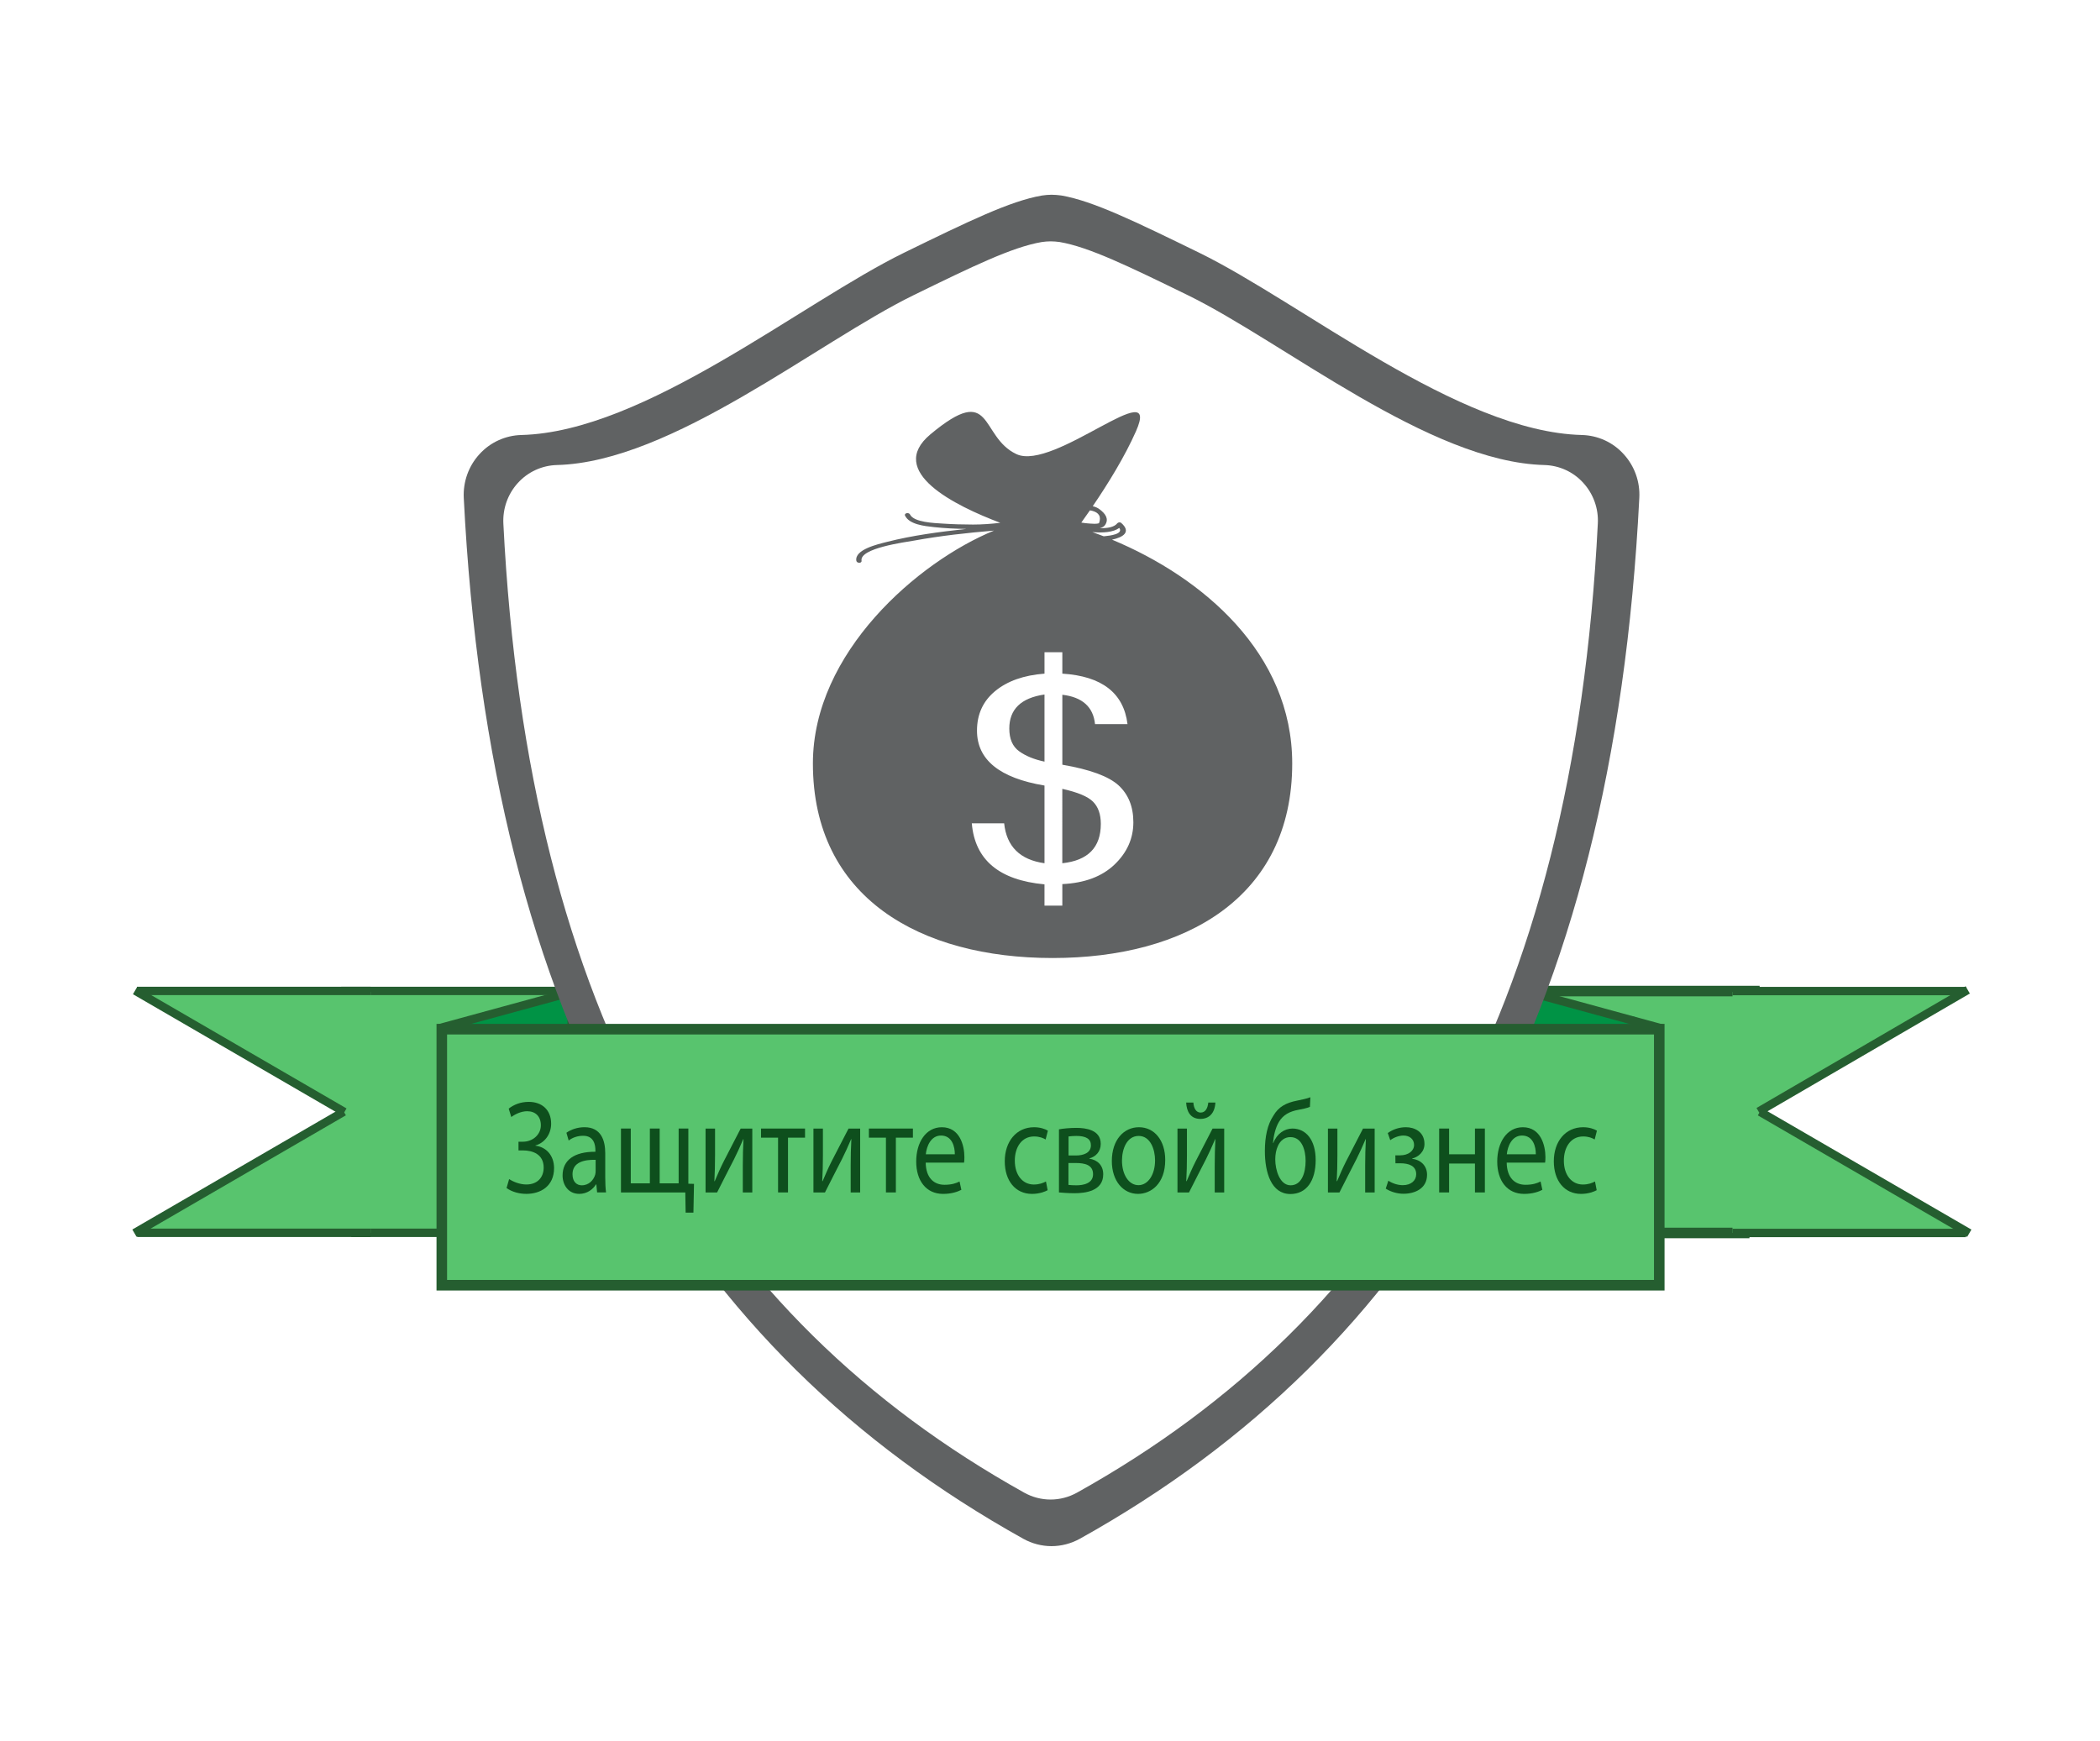 <?xml version="1.0" encoding="utf-8"?>
<!-- Generator: Adobe Illustrator 15.0.0, SVG Export Plug-In  -->
<!DOCTYPE svg PUBLIC "-//W3C//DTD SVG 1.1//EN" "http://www.w3.org/Graphics/SVG/1.1/DTD/svg11.dtd">
<svg version="1.1"
	 xmlns="http://www.w3.org/2000/svg" xmlns:xlink="http://www.w3.org/1999/xlink" xmlns:a="http://ns.adobe.com/AdobeSVGViewerExtensions/3.0/"
	 x="0px" y="0px" width="199px" height="165px" viewBox="-12.571 -18.458 199 165"
	 enable-background="new -12.571 -18.458 199 165" xml:space="preserve">
<defs>
</defs>
<rect x="22.164" y="75.463" fill="#58C46E" width="19.835" height="22.925"/>
<rect x="19.758" y="75.065" fill="#255E30" width="22.241" height="0.793"/>
<rect x="20.719" y="97.987" fill="#255E30" width="21.28" height="0.798"/>
<path fill="#00A14B" d="M38.899,76.913c-1.056,0.415-2.136,0.695-3.158,1.202
	c-0.76,0.379,0.112,0.653,0.558,0.522c1.206-0.352,2.6-0.717,3.624-1.463
	c0.366-0.27,0.019-0.498-0.297-0.486c-1.491,0.055-2.866,0.451-4.28,0.903
	c-0.655,0.208-0.951,0.815-0.026,0.714c1.019-0.111,1.979-0.301,2.946-0.632
	c0.477-0.161,0.681-0.673,0.018-0.664c-1.727,0.029-3.596,0.435-5.247,0.929
	c-0.469,0.141-1.06,0.678-0.22,0.73c0.338,0.034,0.677,0.041,1.018,0.025
	c0.007-0.223,0.013-0.444,0.018-0.664c-0.209,0.062-0.42,0.125-0.635,0.188
	c-0.438,0.08-1.421,0.771-0.427,0.771c1.062,0.002,2.099-0.14,3.157-0.198
	c0.072-0.244,0.147-0.486,0.221-0.73c-1.248,0.412-2.536,0.285-3.828,0.266
	c-0.515-0.008-1.662,0.738-0.618,0.788c2.929,0.141,5.858-0.484,8.801-0.298
	c0.259,0.017,1.037-0.152,1.073-0.504c0.092-0.805-0.051-1.578-0.097-2.385
	c-0.024-0.48-1.214,0-1.373,0.116c-1.201,0.853-3.181,0.935-4.605,1.271
	c-0.493,0.117-1.04,0.683-0.222,0.729c0.852,0.054,1.642-0.128,2.483-0.263
	c0.421-0.067,0.843-0.135,1.266-0.202c0.79-0.122-1.104,0.481-1.268,0.458
	c-0.062,0.217-0.125,0.434-0.189,0.65c0.655-0.305,1.356-0.358,2.015-0.679
	c0.927-0.448-0.476-0.593-0.93-0.374c-0.522,0.254-1.126,0.264-1.665,0.516
	c-0.269,0.125-0.794,0.562-0.19,0.652c1.093,0.161,3.893-0.312,4.057-1.738
	c0.017-0.131-0.032-0.181-0.146-0.236c-1.282-0.658-3.431,0.511-4.81,0.427
	C35.851,77.5,35.777,77.742,35.704,77.985c2.004-0.473,3.925-0.545,5.638-1.758
	c-0.459,0.035-0.916,0.072-1.376,0.111c0.041,0.732,0.187,1.454,0.102,2.189
	c0.36-0.17,0.719-0.336,1.076-0.502c-2.938-0.188-5.88,0.438-8.802,0.297
	c-0.206,0.263-0.414,0.525-0.618,0.789c1.579,0.022,3.105,0.121,4.626-0.381
	c0.404-0.133,1.097-0.78,0.22-0.73c-1.054,0.057-2.102,0.2-3.158,0.198
	c-0.14,0.259-0.283,0.516-0.427,0.772c0.542-0.103,0.938-0.207,1.452-0.406
	c0.459-0.18,0.695-0.672,0.019-0.664c-0.341,0.018-0.679,0.009-1.019-0.025
	c-0.073,0.244-0.146,0.488-0.219,0.73c1.34-0.398,3.04-0.789,4.447-0.812
	c0.006-0.223,0.012-0.441,0.019-0.664c-0.708,0.24-1.396,0.333-2.128,0.413
	c-0.011,0.238-0.018,0.478-0.026,0.715c1.143-0.366,2.266-0.745,3.477-0.786
	c-0.1-0.162-0.197-0.326-0.296-0.486c-0.561,0.406-1.95,0.787-2.591,0.975
	c0.185,0.171,0.37,0.348,0.555,0.521c0.896-0.443,1.879-0.674,2.811-1.037
	C40.49,77.062,39.557,76.655,38.899,76.913L38.899,76.913z"/>
<polygon fill="#58C46E" points="19.403,87.479 0.425,98.388 22.545,98.388 22.545,75.556 
	0.409,75.556 20.033,86.926 "/>
<rect x="0.409" y="75.065" fill="#255E30" width="22.136" height="0.793"/>
<rect x="9.718" y="81.218" transform="matrix(0.502 0.865 -0.865 0.502 85.181 37.384)" fill="#255E30" width="0.796" height="22.934"/>
<rect x="-1.352" y="80.765" transform="matrix(0.865 0.502 -0.502 0.865 42.141 5.902)" fill="#255E30" width="22.935" height="0.796"/>
<rect x="0.425" y="97.987" fill="#255E30" width="22.12" height="0.798"/>
<path fill="#009345" d="M40.434,76.569c-1.106,0.213-2.098,0.824-3.157,1.193
	c0.206,0.252,0.413,0.508,0.618,0.76c0.79-0.502,1.643-0.851,2.226-1.604
	c0.349-0.456-0.09-0.722-0.548-0.683c-1.293,0.101-2.773,0.438-3.672,1.437
	c-0.29,0.321-0.061,0.681,0.35,0.687c1.063,0.013,2.003-0.281,2.99-0.66
	c0.707-0.271,0.458-0.95-0.238-0.893c-1.124,0.094-2.273,0.366-3.366,0.644
	c-0.568,0.144-1.046,0.423-1.652,0.43c-0.626,0.009-1.14-0.122-1.77-0.028
	c-0.371,0.057-1.406,0.805-0.54,0.976c1.583,0.312,3.038-0.234,4.617-0.132
	c1.449,0.094,2.929,0.188,4.382,0.16c0.293-0.008,0.987-0.301,0.852-0.709
	c-0.237-0.734,0.083-1.381,0.156-2.104c0.07-0.694-1.143-0.403-1.405-0.108
	c-0.53,0.598-1.488,0.678-1.902,1.418c-0.275,0.494-0.065,1.072,0.536,1.113
	c0.713,0.051,2.961-0.975,1.459-1.503c-0.578-0.205-1.807,0.628-0.912,0.944
	c0.003,0.002,1.841-1.338,2.082-1.608c-0.469-0.034-0.937-0.069-1.405-0.106
	c-0.084,0.838-0.412,1.543-0.143,2.367c0.284-0.236,0.567-0.471,0.853-0.707
	c-1.279,0.026-2.72-0.027-3.986-0.164c-1.438-0.153-2.844,0.473-4.269,0.192
	c-0.181,0.324-0.36,0.647-0.54,0.976c0.959-0.145,1.844,0.092,2.804-0.135
	c1.325-0.307,2.608-0.799,3.982-0.912c-0.078-0.298-0.158-0.595-0.238-0.892
	c-0.565,0.251-1.158,0.396-1.782,0.437c0.119,0.227,0.234,0.455,0.351,0.686
	c0.553-0.612,1.473-0.74,2.242-0.801c-0.183-0.229-0.364-0.455-0.545-0.682
	c-0.506,0.652-1.275,0.942-1.954,1.377c-0.692,0.439,0.07,0.949,0.621,0.758
	c1.041-0.363,2.073-0.988,3.156-1.194C41.645,77.313,41.373,76.396,40.434,76.569
	L40.434,76.569z"/>
<polygon fill="#255E30" points="41.896,75.079 28.893,78.632 28.893,79.456 41.205,76.093 
	41.205,79.024 41.999,79.024 41.999,75.876 41.999,75.842 41.999,75.463 "/>
<rect x="131.931" y="75.474" fill="#58C46E" width="19.834" height="22.928"/>
<rect x="131.931" y="74.974" fill="#255E30" width="22.244" height="1"/>
<rect x="131.931" y="97.901" fill="#255E30" width="21.281" height="1"/>
<path fill="#00A14B" d="M134.123,77.543c0.994,0.39,2.022,0.642,2.981,1.118
	c0.414-0.234,0.824-0.465,1.236-0.694c-0.906-0.267-2.24-0.603-3.009-1.159
	c-0.342,0.228-0.684,0.455-1.026,0.682c1.244,0.045,2.397,0.422,3.569,0.797
	c0.367-0.24,0.732-0.486,1.099-0.73c-0.826-0.088-1.604-0.213-2.396-0.486
	c-0.312,0.248-0.619,0.496-0.928,0.744c1.448,0.022,3.153,0.41,4.538,0.821
	c0.31-0.245,0.619-0.493,0.929-0.741c-0.338,0.033-0.679,0.041-1.019,0.024
	c-0.217-0.002-1.565,0.495-0.93,0.742c0.497,0.192,0.655,0.233,1.184,0.335
	c0.263-0.26,0.525-0.52,0.787-0.778c-1.055,0.001-2.103-0.141-3.155-0.2
	c-0.234-0.012-1.554,0.539-0.929,0.742c1.49,0.492,2.981,0.395,4.533,0.371
	c0.207-0.263,0.416-0.525,0.621-0.789c-2.925,0.139-5.857-0.486-8.804-0.297
	c0.154,0.062,0.31,0.123,0.459,0.188c-0.082-0.741,0.056-1.453,0.099-2.189
	c-0.496,0.133-0.99,0.264-1.484,0.396c1.589,1.127,3.509,1.177,5.361,1.612
	c0.262-0.259,0.524-0.519,0.787-0.778c-1.695,0.102-3.671-1.09-5.277-0.268
	c-0.141,0.073-0.323,0.212-0.301,0.393c0.146,1.273,2.506,1.562,3.461,1.42
	c0.194-0.03,1.315-0.455,0.735-0.728c-0.6-0.278-1.241-0.307-1.84-0.597
	c-0.405-0.198-1.824,0.41-1.235,0.693c0.6,0.293,1.231,0.312,1.84,0.599
	c0.244-0.242,0.49-0.483,0.733-0.726c-0.549,0.082-2.075-0.354-2.157-1.074
	c-0.103,0.131-0.201,0.262-0.304,0.392c-0.646,0.331,1.047,0.39,1.267,0.422
	c0.836,0.134,1.612,0.312,2.459,0.261c0.31-0.018,1.658-0.572,0.787-0.777
	c-1.644-0.387-3.479-0.426-4.884-1.422c-0.293-0.207-1.455-0.082-1.481,0.398
	c-0.045,0.799-0.19,1.581-0.103,2.383c0.021,0.17,0.347,0.196,0.457,0.188
	c2.938-0.188,5.875,0.438,8.802,0.301c0.495-0.024,1.67-0.804,0.62-0.789
	c-1.323,0.021-2.637,0.147-3.918-0.276c-0.311,0.248-0.618,0.496-0.928,0.742
	c1.058,0.06,2.099,0.2,3.156,0.198c0.33,0,1.645-0.614,0.789-0.776
	c-0.303-0.086-0.604-0.176-0.904-0.263c-0.311,0.247-0.621,0.495-0.93,0.742
	c0.342,0.019,0.682,0.007,1.021-0.024c0.178-0.013,1.586-0.547,0.928-0.742
	c-1.625-0.485-3.461-0.891-5.156-0.918c-0.215-0.002-1.564,0.525-0.928,0.742
	c0.873,0.297,1.756,0.459,2.674,0.558c0.275,0.03,1.744-0.522,1.1-0.729
	c-1.385-0.443-2.727-0.842-4.188-0.893c-0.156-0.006-1.451,0.375-1.029,0.683
	c0.875,0.636,2.18,0.979,3.207,1.278c0.346,0.104,1.877-0.379,1.236-0.694
	c-0.959-0.477-1.988-0.729-2.984-1.12
	C134.939,76.683,133.535,77.312,134.123,77.543L134.123,77.543z"/>
<polygon fill="#58C46E" points="154.751,87.493 173.726,98.401 151.607,98.401 151.607,75.567 
	173.742,75.567 154.119,86.938 "/>
<rect x="151.607" y="75.077" fill="#255E30" width="22.135" height="0.795"/>
<rect x="152.574" y="92.293" transform="matrix(0.865 0.502 -0.502 0.865 68.759 -69.858)" fill="#255E30" width="22.935" height="0.797"/>
<rect x="163.621" y="69.707" transform="matrix(0.503 0.864 -0.864 0.503 151.62 -101.412)" fill="#255E30" width="0.796" height="22.935"/>
<rect x="151.607" y="98.002" fill="#255E30" width="22.119" height="0.797"/>
<path fill="#009345" d="M132.917,77.519c1.084,0.205,2.121,0.832,3.156,1.193
	c0.434,0.152,1.752-0.441,1.059-0.886c-0.695-0.44-1.467-0.731-1.982-1.402
	c-0.33,0.274-0.66,0.55-0.988,0.824c0.873,0.067,1.914,0.256,2.529,0.938
	c0.332-0.276,0.66-0.552,0.99-0.826c-0.785,0.009-1.486-0.237-2.213-0.517
	c-0.242,0.326-0.49,0.65-0.734,0.978c1.15,0.096,2.406,0.379,3.502,0.748
	c1.176,0.397,2.099,0.119,3.283,0.295c0.055-0.322,0.107-0.645,0.158-0.967
	c-1.379,0.272-2.828-0.289-4.232-0.199c-1.303,0.086-2.686,0.188-3.99,0.16
	c0.166,0.143,0.33,0.283,0.492,0.427c0.269-0.817-0.067-1.539-0.153-2.367
	c-0.492,0.176-0.982,0.353-1.476,0.526c0.316,0.357,2.201,1.521,2.31,0.98
	c-0.222,0.182-0.437,0.359-0.652,0.539c0.056-0.021,0.113-0.039,0.17-0.061
	c0.898-0.318,0.679-1.252-0.247-0.926c-1.582,0.558-0.398,1.57,0.762,1.49
	c0.426-0.029,1.205-0.462,1.026-1.01c-0.313-0.947-1.348-0.979-1.952-1.657
	c-0.382-0.431-1.537-0.1-1.476,0.528c0.073,0.736,0.387,1.359,0.146,2.105
	c-0.091,0.271,0.301,0.426,0.491,0.428c1.443,0.029,2.947-0.012,4.382-0.164
	c1.584-0.17,3.053,0.438,4.651,0.123c0.61-0.119,0.942-0.85,0.156-0.965
	c-1.188-0.178-2.283-0.013-3.455-0.409c-1.019-0.345-2.261-0.544-3.33-0.636
	c-0.498-0.041-1.608,0.643-0.738,0.978c0.841,0.319,1.656,0.587,2.563,0.576
	c0.281-0.003,1.441-0.322,0.988-0.826c-0.836-0.923-2.189-1.204-3.388-1.298
	c-0.332-0.026-1.381,0.312-0.987,0.824c0.573,0.744,1.418,1.086,2.196,1.582
	c0.353-0.297,0.703-0.59,1.058-0.887c-1.062-0.369-2.056-0.982-3.158-1.191
	C133.25,76.463,132.005,77.345,132.917,77.519L132.917,77.519z"/>
<polygon fill="#255E30" points="132.035,75.091 145.039,78.644 145.039,79.467 132.726,76.103 
	132.726,79.033 131.931,79.033 131.931,75.886 131.931,75.853 131.931,75.474 "/>
<path fill="#606263" d="M141.294,24.59c-1.016-1.129-2.449-1.78-3.965-1.819
	c-11.701-0.3-26.498-12.505-36.297-17.293c-6.047-2.952-10.041-4.896-13.031-5.408
	C87.687,0.029,87.386,0,87.078,0c-0.307,0-0.607,0.029-0.919,0.075
	c-2.997,0.514-6.988,2.457-13.031,5.407c-9.791,4.786-24.599,16.996-36.3,17.29
	c-1.509,0.039-2.948,0.695-3.966,1.819c-1.031,1.124-1.562,2.623-1.485,4.148
	c2.514,49.852,20.845,80.708,53.01,98.641c0.835,0.467,1.764,0.705,2.686,0.705
	c0.924,0,1.849-0.238,2.694-0.705c32.162-17.928,50.49-48.789,53.006-98.642
	C142.857,27.213,142.324,25.714,141.294,24.59z M138.841,31.172
	c-2.34,46.417-19.406,75.149-49.35,91.841c-0.785,0.435-1.65,0.655-2.509,0.655
	c-0.859,0-1.724-0.222-2.501-0.655C54.535,106.315,37.468,77.589,35.129,31.172
	c-0.073-1.419,0.421-2.815,1.381-3.862c0.948-1.047,2.288-1.656,3.694-1.693
	C51.099,25.344,64.885,13.975,74,9.52c5.626-2.749,9.345-4.556,12.133-5.035
	c0.289-0.043,0.571-0.068,0.855-0.068c0.285,0,0.564,0.025,0.86,0.064
	c2.783,0.478,6.502,2.286,12.129,5.033c9.123,4.46,22.902,15.824,33.795,16.103
	c1.412,0.037,2.748,0.643,3.693,1.693C138.423,28.356,138.921,29.753,138.841,31.172
	z"/>
<rect x="29.294" y="79.086" fill="#58C46E" width="115.371" height="24.269"/>
<path fill="#255E30" d="M145.166,103.854H28.794V78.586h116.371V103.854z M29.794,102.854
	h114.371V79.586H29.794V102.854z"/>
<path fill="#0E4F1D" d="M35.634,86.615c0.492-0.376,1.113-0.638,1.904-0.638
	c1.251,0,2.118,0.763,2.118,2.064c0,1.038-0.652,1.839-1.487,2.064v0.025
	c1.005,0.125,1.754,0.9,1.765,2.113c0,1.752-1.305,2.453-2.621,2.453
	c-0.653,0-1.327-0.162-1.883-0.551l0.246-0.851
	c0.396,0.263,1.027,0.513,1.626,0.513c1.059,0,1.647-0.676,1.647-1.602
	c0-1.264-1.038-1.627-1.958-1.627h-0.428v-0.825h0.417
	c0.952,0,1.701-0.688,1.701-1.552s-0.524-1.338-1.294-1.338
	c-0.556,0-1.112,0.262-1.508,0.55L35.634,86.615z"/>
<path fill="#0E4F1D" d="M44.783,93.109c0,0.525,0.021,1.038,0.075,1.451h-0.845l-0.075-0.763
	h-0.032c-0.289,0.475-0.845,0.9-1.583,0.9c-1.048,0-1.583-0.863-1.583-1.739
	c0-1.464,1.112-2.265,3.112-2.252v-0.126c0-0.487-0.118-1.4-1.176-1.389
	c-0.492,0-0.995,0.163-1.358,0.451l-0.214-0.738
	c0.428-0.312,1.059-0.525,1.711-0.525c1.583,0,1.968,1.264,1.968,2.465V93.109z
	 M43.874,91.47c-1.027-0.025-2.193,0.188-2.193,1.364
	c0,0.726,0.407,1.051,0.877,1.051c0.685,0,1.123-0.501,1.273-1.013
	c0.032-0.126,0.042-0.251,0.042-0.352V91.47z"/>
<path fill="#0E4F1D" d="M47.203,88.505v5.192h1.808v-5.192h0.931v5.192h1.797v-5.192h0.919
	v5.23l0.535,0.012l-0.054,2.729h-0.738l-0.032-1.915h-6.097v-6.056H47.203z"/>
<path fill="#0E4F1D" d="M55.188,88.505v2.553c0,0.95-0.021,1.563-0.064,2.427l0.032,0.013
	c0.321-0.738,0.492-1.164,0.845-1.864l1.615-3.128h1.102v6.056h-0.899v-2.565
	c0-0.988,0.021-1.501,0.064-2.489h-0.021c-0.342,0.788-0.556,1.276-0.866,1.89
	c-0.492,0.938-1.07,2.102-1.615,3.165h-1.091v-6.056H55.188z"/>
<path fill="#0E4F1D" d="M63.716,88.505v0.863h-1.615v5.192h-0.941v-5.192h-1.615v-0.863
	H63.716z"/>
<path fill="#0E4F1D" d="M65.41,88.505v2.553c0,0.95-0.021,1.563-0.064,2.427l0.032,0.013
	c0.321-0.738,0.492-1.164,0.845-1.864l1.615-3.128h1.102v6.056h-0.899v-2.565
	c0-0.988,0.021-1.501,0.064-2.489h-0.021c-0.342,0.788-0.556,1.276-0.866,1.89
	c-0.492,0.938-1.07,2.102-1.615,3.165h-1.091v-6.056H65.41z"/>
<path fill="#0E4F1D" d="M73.938,88.505v0.863h-1.615v5.192h-0.941v-5.192h-1.615v-0.863
	H73.938z"/>
<path fill="#0E4F1D" d="M75.15,91.733c0.021,1.488,0.823,2.102,1.775,2.102
	c0.674,0,1.091-0.138,1.433-0.312l0.171,0.788
	c-0.332,0.175-0.909,0.388-1.733,0.388c-1.594,0-2.546-1.238-2.546-3.065
	s0.92-3.253,2.428-3.253c1.701,0,2.139,1.727,2.139,2.84
	c0,0.225-0.01,0.388-0.032,0.514H75.15z M77.909,90.944
	c0.011-0.688-0.246-1.776-1.305-1.776c-0.963,0-1.369,1.013-1.444,1.776H77.909z"/>
<path fill="#0E4F1D" d="M86.707,94.348c-0.246,0.138-0.792,0.351-1.487,0.351
	c-1.562,0-2.578-1.238-2.578-3.091c0-1.864,1.091-3.228,2.781-3.228
	c0.556,0,1.048,0.162,1.305,0.325l-0.214,0.838
	c-0.225-0.138-0.578-0.288-1.091-0.288c-1.188,0-1.829,1.039-1.829,2.29
	c0,1.401,0.77,2.265,1.797,2.265c0.535,0,0.888-0.15,1.155-0.287L86.707,94.348z"
	/>
<path fill="#0E4F1D" d="M87.779,88.579c0.375-0.074,1.049-0.137,1.647-0.137
	c0.877,0,2.311,0.175,2.311,1.514c0,0.751-0.492,1.227-1.08,1.377v0.024
	c0.76,0.125,1.315,0.613,1.315,1.489c0,1.589-1.711,1.789-2.728,1.789
	c-0.577,0-1.188-0.051-1.466-0.075V88.579z M88.678,93.847
	c0.267,0.025,0.46,0.038,0.748,0.038c0.642,0,1.583-0.163,1.583-1.051
	c0-0.876-0.759-1.063-1.646-1.063h-0.685V93.847z M88.688,91.058h0.706
	c0.695,0,1.412-0.238,1.412-0.964c0-0.601-0.449-0.889-1.391-0.889
	c-0.32,0-0.513,0.025-0.728,0.05V91.058z"/>
<path fill="#0E4F1D" d="M97.848,91.482c0,2.239-1.337,3.216-2.578,3.216
	c-1.391,0-2.481-1.201-2.481-3.115c0-2.015,1.145-3.203,2.567-3.203
	C96.842,88.38,97.848,89.644,97.848,91.482z M93.751,91.545
	c0,1.327,0.642,2.327,1.562,2.327c0.898,0,1.572-0.988,1.572-2.352
	c0-1.026-0.438-2.315-1.551-2.315C94.233,89.205,93.751,90.406,93.751,91.545z"/>
<path fill="#0E4F1D" d="M99.906,88.505v2.553c0,0.95-0.021,1.563-0.064,2.427l0.032,0.013
	c0.321-0.738,0.492-1.164,0.845-1.864l1.615-3.128h1.103v6.056h-0.899v-2.565
	c0-0.988,0.021-1.501,0.064-2.489h-0.021c-0.342,0.788-0.556,1.276-0.866,1.89
	c-0.492,0.938-1.069,2.102-1.615,3.165h-1.091v-6.056H99.906z M100.515,86.04
	c0.032,0.537,0.257,0.951,0.685,0.951c0.46,0,0.674-0.414,0.728-0.951h0.674
	c-0.054,1.014-0.599,1.551-1.423,1.551c-0.94,0-1.305-0.7-1.348-1.551H100.515z
	"/>
<path fill="#0E4F1D" d="M111.56,86.452c-0.257,0.113-0.738,0.213-1.081,0.275
	c-0.834,0.15-1.454,0.476-1.85,1.139c-0.332,0.538-0.514,1.352-0.567,2.002
	h0.032c0.342-0.889,1.069-1.363,1.808-1.363c1.272,0,2.203,1.063,2.203,2.99
	c0,1.977-0.877,3.216-2.396,3.216c-1.818,0-2.418-2.052-2.418-4.067
	c0-1.375,0.246-2.514,0.803-3.353c0.492-0.851,1.209-1.226,2.225-1.427
	c0.428-0.088,0.931-0.188,1.283-0.325L111.56,86.452z M109.709,89.317
	c-0.557,0-0.952,0.338-1.177,0.826c-0.171,0.363-0.257,0.801-0.257,1.289
	c0,1.001,0.428,2.452,1.455,2.452c1.048,0,1.422-1.188,1.422-2.314
	C111.153,90.595,110.822,89.317,109.709,89.317z"/>
<path fill="#0E4F1D" d="M114.163,88.505v2.553c0,0.95-0.021,1.563-0.064,2.427
	l0.032,0.013c0.321-0.738,0.492-1.164,0.845-1.864l1.615-3.128h1.103v6.056
	h-0.899v-2.565c0-0.988,0.021-1.501,0.064-2.489h-0.021
	c-0.342,0.788-0.556,1.276-0.866,1.89c-0.492,0.938-1.069,2.102-1.615,3.165
	h-1.091v-6.056H114.163z"/>
<path fill="#0E4F1D" d="M119.654,91.044h0.449c0.792,0,1.326-0.425,1.326-0.988
	c0-0.537-0.417-0.888-1.005-0.888c-0.418,0-0.889,0.175-1.252,0.438l-0.235-0.675
	c0.524-0.376,1.123-0.551,1.723-0.551c0.791,0,1.754,0.412,1.754,1.589
	c0,0.751-0.589,1.238-1.166,1.376v0.025c0.771,0.088,1.412,0.625,1.412,1.514
	c0,1.301-1.145,1.802-2.235,1.802c-0.6,0-1.22-0.188-1.68-0.487l0.246-0.752
	c0.374,0.251,0.888,0.426,1.369,0.426c0.78,0,1.272-0.438,1.272-1.038
	c0-0.813-0.728-1.038-1.508-1.038h-0.46L119.654,91.044z"/>
<path fill="#0E4F1D" d="M124.748,88.505v2.439h2.45v-2.439h0.94v6.056h-0.94v-2.74
	h-2.45v2.74h-0.941v-6.056H124.748z"/>
<path fill="#0E4F1D" d="M130.207,91.733c0.021,1.488,0.823,2.102,1.775,2.102
	c0.674,0,1.091-0.138,1.434-0.312l0.171,0.788
	c-0.331,0.175-0.909,0.388-1.732,0.388c-1.594,0-2.546-1.238-2.546-3.065
	s0.92-3.253,2.428-3.253c1.701,0,2.14,1.727,2.14,2.84
	c0,0.225-0.011,0.388-0.032,0.514H130.207z M132.966,90.944
	c0.011-0.688-0.246-1.776-1.305-1.776c-0.963,0-1.369,1.013-1.444,1.776H132.966z"/>
<path fill="#0E4F1D" d="M138.735,94.348c-0.246,0.138-0.791,0.351-1.486,0.351
	c-1.562,0-2.578-1.238-2.578-3.091c0-1.864,1.091-3.228,2.781-3.228
	c0.556,0,1.048,0.162,1.305,0.325l-0.214,0.838
	c-0.225-0.138-0.577-0.288-1.091-0.288c-1.188,0-1.829,1.039-1.829,2.29
	c0,1.401,0.77,2.265,1.797,2.265c0.535,0,0.888-0.15,1.155-0.287L138.735,94.348z
	"/>
<path fill="#606263" d="M91.003,57.522c0.494,0.492,0.742,1.194,0.742,2.109
	c0,2.23-1.217,3.471-3.65,3.728V56.309C89.539,56.628,90.509,57.031,91.003,57.522z
	 M109.882,53.9c0,12.732-10.168,18.442-22.71,18.442
	c-12.544,0-22.711-5.71-22.711-18.442c0-10.521,9.978-19.124,17.16-22.068
	c-2.531,0.211-5.063,0.491-7.549,0.943c-0.887,0.16-5.194,0.714-5.002,1.912
	c0.041,0.262-0.453,0.259-0.494,0c-0.17-1.063,2.023-1.56,2.888-1.781
	c2.436-0.621,4.98-0.955,7.5-1.229c0.014-0.002,0.027-0.003,0.041-0.004
	c-1.029-0.012-2.058-0.063-3.07-0.172c-0.928-0.1-2.334-0.251-2.74-1.081
	c-0.121-0.245,0.355-0.352,0.474-0.108c0.367,0.746,2.327,0.805,3.099,0.855
	c0.956,0.065,1.912,0.091,2.871,0.092c0.852,0,1.716-0.064,2.58-0.165
	c-4.27-1.609-10.858-4.85-6.619-8.389c6.022-5.02,4.605,0.212,8.146,1.878
	C87.288,26.25,97.559,16.798,95.08,22.41c-1.061,2.401-2.641,4.964-4.1,7.11
	c0.236,0.054,0.457,0.146,0.654,0.295c0.541,0.411,0.9,0.898,0.523,1.476
	c-0.104,0.159-0.283,0.256-0.515,0.311c0.74,0.017,1.373-0.1,1.654-0.451
	c0.082-0.107,0.271-0.143,0.387-0.041c0.966,0.851,0.179,1.357-0.875,1.581
	C101.414,36.272,109.882,43.473,109.882,53.9z M90.943,31.971
	c0.354,0.127,0.711,0.258,1.07,0.397c0.027-0.002,0.055-0.001,0.084-0.004
	c0.535-0.05,1.805-0.207,1.398-0.786C92.939,31.989,91.958,32.066,90.943,31.971z
	 M89.896,31.072c0.26,0.042,0.518,0.076,0.781,0.091
	c0.27,0.015,0.635,0.058,0.895-0.031c0.234-0.618,0.008-1.014-0.678-1.186
	c-0.064-0.015-0.125-0.021-0.186-0.029C90.431,30.319,90.158,30.708,89.896,31.072z
	 M94.828,59.475c0-1.478-0.472-2.644-1.406-3.501
	c-0.939-0.855-2.713-1.507-5.324-1.953v-6.63
	c1.893,0.221,2.928,1.147,3.098,2.781h3.078
	c-0.367-2.951-2.428-4.546-6.176-4.783v-2.028h-1.69v2.028
	c-1.959,0.149-3.515,0.699-4.668,1.647c-1.153,0.949-1.729,2.2-1.729,3.754
	c0,2.759,2.133,4.493,6.397,5.205v7.364c-2.317-0.324-3.592-1.584-3.823-3.78
	H79.519c0.295,3.461,2.59,5.388,6.888,5.781v2.019h1.69v-2.043
	c2.107-0.099,3.754-0.714,4.945-1.851C94.23,62.349,94.828,61.011,94.828,59.475z
	 M83.072,50.593c0,0.983,0.309,1.7,0.925,2.146
	c0.616,0.449,1.42,0.78,2.41,0.99v-6.363
	C84.183,47.691,83.072,48.768,83.072,50.593z"/>
</svg>
